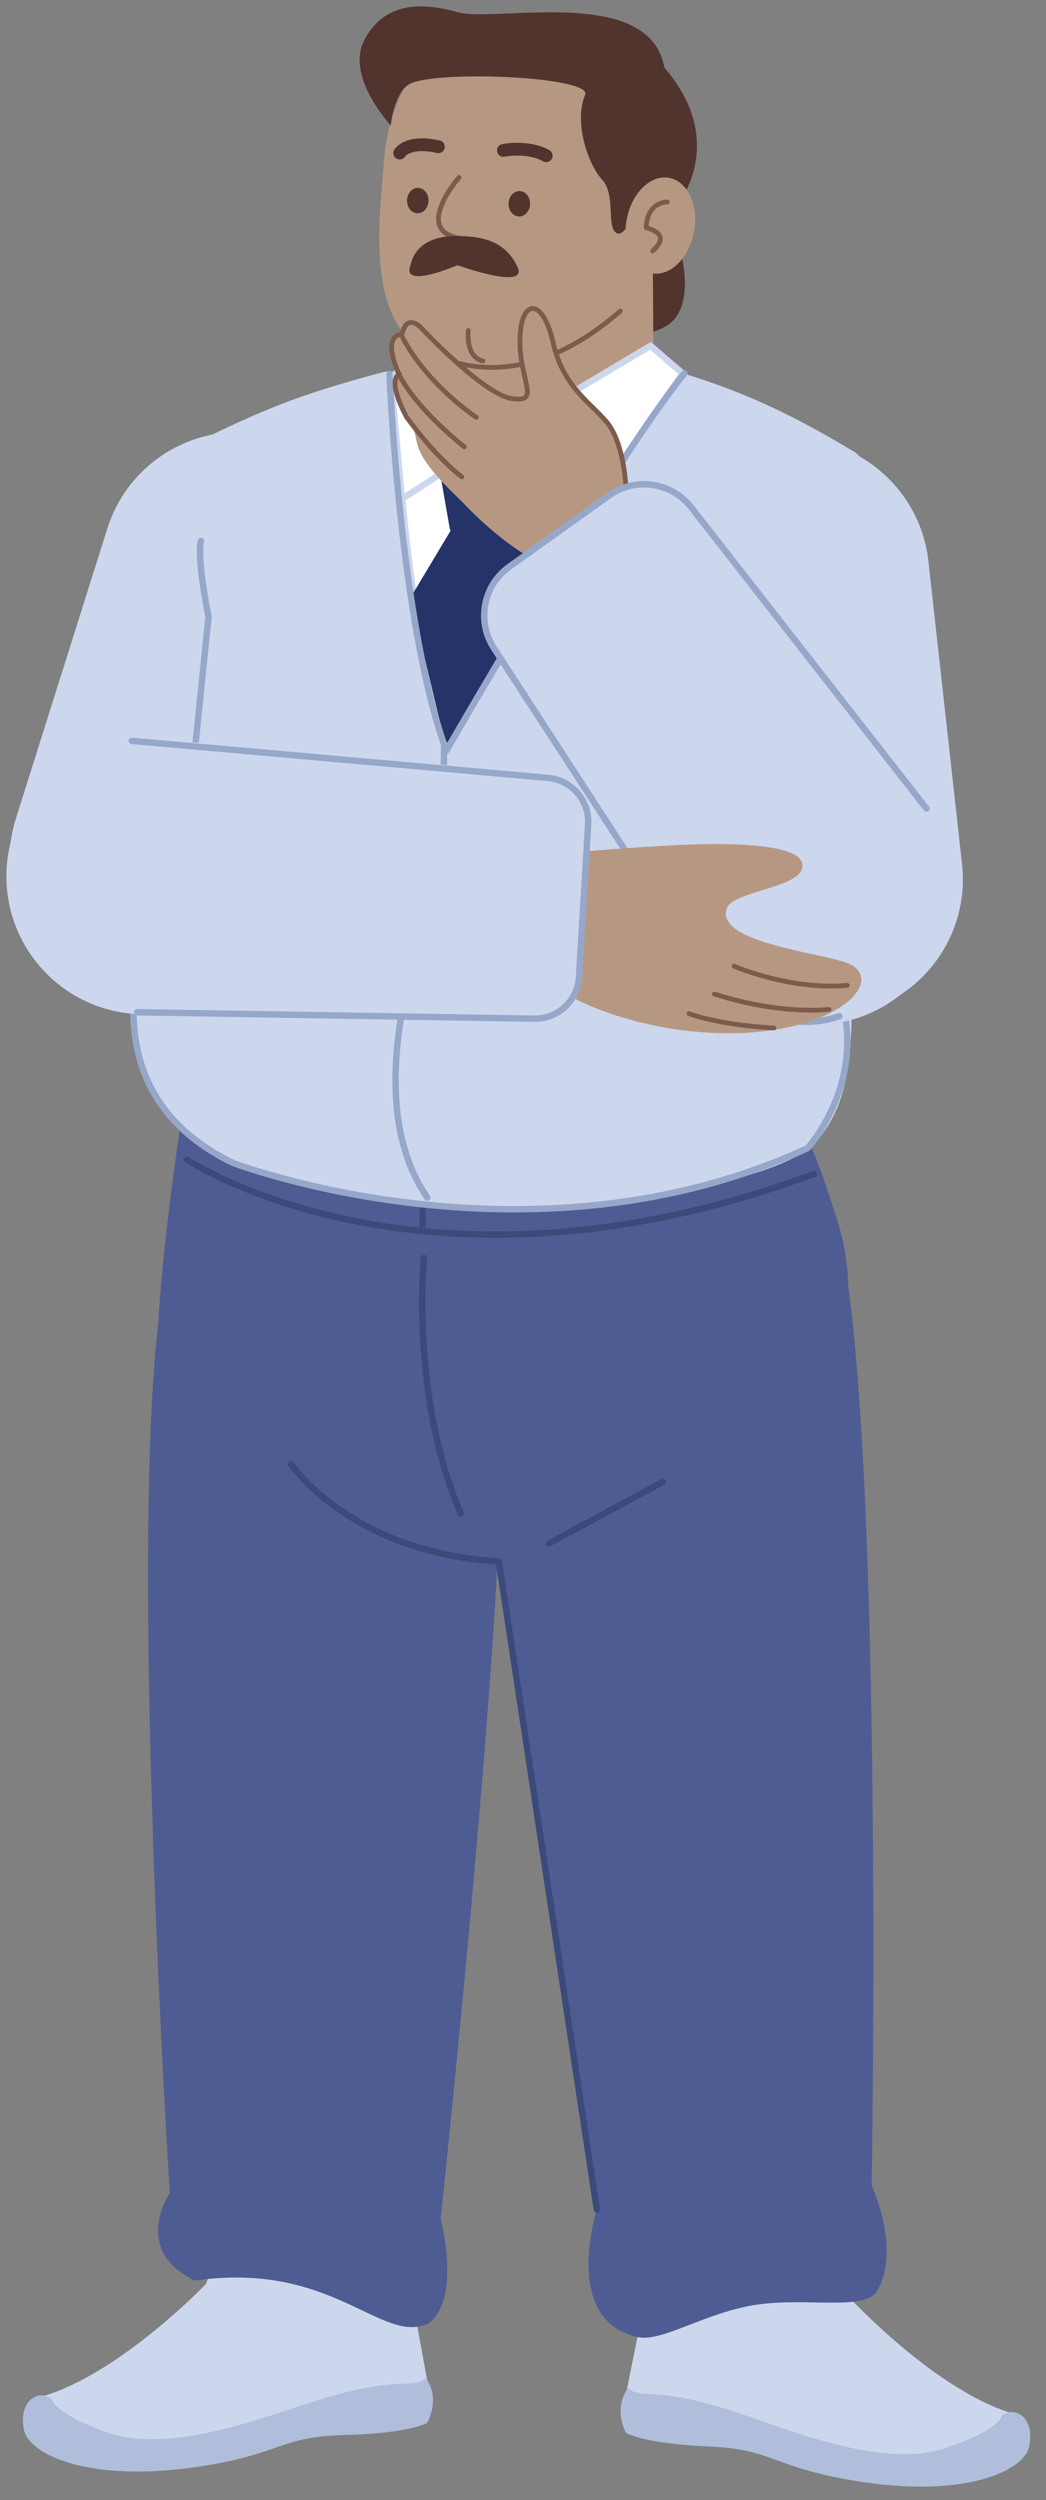 <?xml version="1.0" encoding="utf-8"?>
<svg width="139px" height="332px" viewBox="0 0 139 332" version="1.1" xmlns:xlink="http://www.w3.org/1999/xlink" xmlns="http://www.w3.org/2000/svg">
  <rect x="0" y="0" width="139" height="332" fill="#808080" stroke="none"/>
  <desc>Created with Lunacy</desc>
  <defs>
    <path d="M0 0L54.44 0L54.44 13.101L0 13.101L0 0Z" transform="translate(0.006 0.507)" id="path_1" />
    <path d="M0 0L77.059 0L77.059 36.737L0 36.737L0 0Z" transform="translate(0 0.028)" id="path_2" />
    <clipPath id="mask_1">
      <use xlink:href="#path_1" />
    </clipPath>
    <clipPath id="mask_2">
      <use xlink:href="#path_2" />
    </clipPath>
  </defs>
  <g id="1.人物组件/1.商人/站立/思考" transform="translate(0.851 0.851)">
    <g id="分组">
      <path d="M23.994 19.059C23.994 19.059 12.286 31.304 1.847 34.116C-4 35.692 4.826 42.719 17.191 41.153C31.227 39.375 27.977 36.498 39.867 37.335C46.817 37.824 54.066 35.678 54.066 35.678L51.759 23.057C51.759 23.057 39.551 -26.044 23.994 19.059" transform="translate(2.543 283.368)" id="Fill-1" fill="#CCD7EE" stroke="none" />
      <path d="M3.833 2.798C3.833 2.798 3.878 4.598 11.098 7.199C19.506 10.229 31.923 5.2 39.206 2.95C50.423 -0.515 51.505 1.663 53.556 0C55.58 2.952 53.691 5.988 53.691 5.988C53.691 5.988 51.315 7.363 42.717 7.58C34.12 7.796 34.303 10.107 23.597 11.742C8.516 14.044 0.826 10.047 0.157 6.959C-0.685 3.074 2.057 1.392 3.833 2.798" transform="translate(2.196 314.93)" id="Fill-3" fill="#B0BEDC" stroke="none" />
      <path d="M30.357 18.476C30.357 18.476 41.85 30.923 52.237 33.917C58.055 35.594 49.109 42.466 36.773 40.685C22.77 38.662 26.07 35.842 14.167 36.471C7.209 36.84 0 34.566 0 34.566L2.526 21.988C2.526 21.988 14.543 -25.053 30.357 18.476" transform="translate(81.675 285.791)" id="Fill-5" fill="#CCD7EE" stroke="none" />
      <g id="分组" transform="translate(81.608 315.752)">
        <path d="M0 0L54.44 0L54.44 13.101L0 13.101L0 0Z" transform="translate(0.006 0.507)" id="Clip-8" fill="none" stroke="none" />
        <g clip-path="url(#mask_1)">
          <path d="M50.655 3.666C50.655 3.666 50.578 5.464 43.315 7.939C34.855 10.823 22.528 5.578 15.285 3.2C4.13 -0.461 3.011 1.698 0.989 0C-1.087 2.916 0.75 5.985 0.75 5.985C0.75 5.985 3.101 7.401 11.693 7.768C20.286 8.133 20.062 10.442 30.738 12.263C45.776 14.829 53.535 10.966 54.258 7.89C55.168 4.02 52.456 2.291 50.655 3.666" transform="translate(0.006 0.507)" id="Fill-7" fill="#B0BEDC" stroke="none" />
        </g>
      </g>
      <path d="M2.894 129.26C2.894 129.26 -4.976 6.156 5.241 1.206C15.459 -3.745 44.835 7.024 46.674 24.81C48.513 42.597 38.886 132.624 38.886 132.624C38.886 132.624 41.742 143.414 37.17 146.625C30.857 149.302 24.495 138.242 6.204 140.864C-2.292 136.764 2.894 129.26 2.894 129.26" transform="translate(18.821 161.134)" id="Fill-9" fill="#4E5C93" stroke="none" />
      <path d="M0 26.008L15.238 128.284C15.238 128.284 10.465 142.989 20.697 145.226C23.88 145.921 29.641 141.949 36.405 140.927C43.17 139.904 50.937 141.832 52.517 139.035C55.676 133.44 51.755 125.115 51.755 125.115C51.755 125.115 53.227 38.377 48.586 5.215C46.699 -8.267 1.84 6.44 0 26.008" transform="translate(63.227 164.286)" id="Fill-11" fill="#4E5C93" stroke="none" />
      <path d="M3.325 0C3.325 0 -0.923 26.768 0.184 37.344C1.29 47.921 30.091 59.297 46.366 59.806C55.102 60.08 86.822 50.324 89.875 37.533C93.736 21.362 91.143 16.364 88.889 9.389C87.265 4.358 85.764 2.102 85.764 2.102C85.764 2.102 10.506 0.225 3.325 0" transform="translate(20.014 147.202)" id="Fill-13" fill="#4E5C93" stroke="none" />
      <path d="M0 0C0 0 7.778 11.744 27.62 12.945L40.647 99.016" transform="translate(37.818 193.554)" id="Stroke-15" fill="none" stroke="#3B4A7A" stroke-width="0.851" stroke-linecap="round" stroke-linejoin="round" />
      <path d="M0.224 0C0.224 0 -1.591 18.374 5.109 33.918" transform="translate(55.258 166.194)" id="Stroke-17" fill="none" stroke="#3B4A7A" stroke-width="0.851" stroke-linecap="round" stroke-linejoin="round" />
      <path d="M0 8.152L15.109 0" transform="translate(72.132 195.938)" id="Stroke-19" fill="none" stroke="#3B4A7A" stroke-width="0.851" stroke-linecap="round" stroke-linejoin="round" />
      <path d="M0 0C0 0 31.451 21.083 83.315 1.915" transform="translate(23.984 153.137)" id="Stroke-21" fill="none" stroke="#3B4A7A" stroke-width="0.851" stroke-linecap="round" stroke-linejoin="round" />
      <path d="M0.447 13.897L0.403 0" transform="translate(54.866 148.681)" id="Stroke-23" fill="none" stroke="#3B4A7A" stroke-width="0.851" stroke-linecap="round" stroke-linejoin="round" />
      <path d="M0 0L81.635 2.216" transform="translate(23.69 147.213)" id="Stroke-25" fill="none" stroke="#3B4A7A" stroke-width="0.851" stroke-linecap="round" stroke-linejoin="round" />
      <path d="M12.718 74.282L12.718 74.282C22.387 77.39 32.739 72.039 35.794 62.353L47.944 23.835C50.977 14.223 45.675 3.968 36.081 0.884L36.081 0.884C26.412 -2.224 16.059 3.127 13.004 12.813L0.853 51.332C-2.178 60.942 3.123 71.198 12.718 74.282" transform="translate(0.409 56.517)" id="Fill-27" fill="#CCD7EE" stroke="none" />
      <path d="M10.513 14.064C10.513 14.064 12.899 22.045 8.276 24.296C4.213 26.274 0.333 25.485 0.026 19.965C-0.28 14.445 2.107 -0.574 5.682 0.017C9.257 0.608 10.513 14.064 10.513 14.064" transform="translate(79.035 18.352)" id="Fill-29" fill="#51342D" stroke="none" />
      <path d="M19.49 45.877C19.49 45.877 10.376 46.631 4.781 42.819C-1.936 38.243 0.294 23.78 0.59 19.052C1.11 10.757 4.881 6.459 4.881 6.459C4.881 6.459 8.733 -0.433 23.264 0.022C37.795 0.477 37.892 13.986 37.697 20.213C37.501 26.441 35.553 38.217 31.581 41.321C26.788 45.067 19.49 45.877 19.49 45.877" transform="translate(49.552 1.915)" id="Fill-31" fill="#B69882" stroke="none" />
      <path d="M4.145 15.801C4.145 15.801 -1.887 9.378 0.602 4.522C3.093 -0.335 7.779 -0.708 12.929 0.752C18.078 2.212 38.534 -2.93 40.49 8.109C49.012 17.985 42.334 26.178 42.334 26.178C42.334 26.178 38.81 22.053 37.407 25.386C36.004 28.718 34.916 30.979 33.911 29.908C32.906 28.838 33.971 24.86 32.212 22.986C30.452 21.114 28.375 15.439 29.989 11.676C30.581 9.356 11.127 8.488 6.919 10.174C4.546 11.124 4.145 15.801 4.145 15.801" transform="translate(46.938 0)" id="Fill-33" fill="#51342D" stroke="none" />
      <path d="M0 1.105C0 1.105 1.01 -0.648 5.137 0.262" transform="translate(52.267 18.371)" id="Stroke-35" fill="none" stroke="#51342D" stroke-width="1.701" stroke-linecap="round" stroke-linejoin="round" />
      <path d="M0 0.168C0 0.168 3.138 -0.512 5.692 0.865" transform="translate(66.044 18.959)" id="Stroke-37" fill="none" stroke="#51342D" stroke-width="1.701" stroke-linecap="round" stroke-linejoin="round" />
      <path d="M2.733 0C2.733 0 -4.231 7.928 4.074 8.188" transform="translate(57.419 22.711)" id="Stroke-39" fill="none" stroke="#7C5B4D" stroke-width="0.638" stroke-linecap="round" stroke-linejoin="round" />
      <path d="M2.855 1.732C2.826 2.664 2.164 3.398 1.375 3.374C0.587 3.349 -0.028 2.574 0.001 1.643C0.03 0.711 0.693 -0.024 1.481 0.001C2.269 0.025 2.884 0.8 2.855 1.732" transform="translate(66.732 24.519)" id="Fill-41" fill="#51342D" stroke="none" />
      <path d="M2.855 1.732C2.826 2.663 2.164 3.398 1.375 3.374C0.587 3.349 -0.029 2.574 0.001 1.643C0.03 0.712 0.692 -0.023 1.481 0.001C2.269 0.025 2.884 0.801 2.855 1.732" transform="translate(53.239 24.096)" id="Fill-43" fill="#51342D" stroke="none" />
      <path d="M0.156 0.416L0.001 15.471C-0.087 24.054 6.528 31.22 15.091 31.817C24.516 32.474 32.504 24.971 32.439 15.524L32.331 0L0.156 0.416Z" transform="translate(53.555 32.475)" id="Fill-45" fill="#B69882" stroke="none" />
      <path d="M0.172 3.83C0.172 3.83 0.606 0.171 5.722 0.012C10.141 -0.126 12.919 0.953 14.379 4.115C15.838 7.278 6.4 3.866 6.4 3.866C6.4 3.866 -1.231 7.163 0.172 3.83" transform="translate(53.546 30.499)" id="Fill-47" fill="#51342D" stroke="none" />
      <path d="M9.088 7.218C8.44 10.718 5.916 13.186 3.449 12.73C0.981 12.274 -0.495 9.067 0.152 5.567C0.799 2.067 3.324 -0.402 5.791 0.054C8.258 0.51 9.734 3.717 9.088 7.218" transform="translate(82.281 22.714)" id="Fill-49" fill="#B69882" stroke="none" />
      <path d="M0 4.518C0 4.518 11.156 13.566 26.755 0" transform="translate(54.814 40.466)" id="Stroke-51" fill="none" stroke="#7C5B4D" stroke-width="0.638" stroke-linecap="round" stroke-linejoin="round" />
      <path d="M0.03 0C0.03 0 -0.399 3.501 1.979 4.054" transform="translate(61.346 43.034)" id="Stroke-53" fill="none" stroke="#7C5B4D" stroke-width="0.638" stroke-linecap="round" stroke-linejoin="round" />
      <path d="M2.822 0C2.822 0 0.11 -0.085 0 3.425C2.692 4.149 2.024 5.434 0.868 6.501" transform="translate(85.019 25.974)" id="Stroke-55" fill="none" stroke="#7C5B4D" stroke-width="0.638" stroke-linecap="round" stroke-linejoin="round" />
      <path d="M5.841 61.099C5.841 61.099 -12.841 98.529 16.618 106.817C30.783 110.802 42.386 112.043 52.866 111.439C75.776 110.117 87.323 106.091 90.186 102.969C97.876 94.585 93.75 81.344 95.495 61.271C97.085 42.969 105.727 21.451 95.677 11.349C88.109 6.781 80.99 3.091 70.813 0.231C63.042 -1.953 57.713 12.08 50.082 11.932C43.748 11.81 38.361 -0.879 32.641 0.65C21.502 3.627 16.953 5.554 7.709 10.056C7.709 10.056 4.053 24.111 8.223 44.482C8.223 44.482 5.226 52.998 5.841 61.099" transform="translate(17.248 47.963)" id="Fill-57" fill="#CCD7EE" stroke="none" />
      <path d="M0 3.575C0 3.575 1.412 33.966 6.953 48.274C24.507 18.157 35.86 0.051 36.337 0L14.726 9.146L0 3.575Z" transform="translate(52.079 49.312)" id="Fill-59" fill="#FFFFFF" stroke="none" />
      <path d="M0 5.272L7.592 0L15.528 6.717L10.915 12.844L1.278 12.596L0 5.272Z" transform="translate(57.673 56.956)" id="Fill-61" fill="#253368" stroke="none" />
      <path d="M0 9.11L5.459 0L15.033 0.3L17.186 7.731L4.805 29.066L0 9.11Z" transform="translate(53.665 69.461)" id="Fill-63" fill="#253368" stroke="none" />
      <path d="M1.445 17.069L14.46 9.49L2.139 0L0 2.01L1.445 17.069Z" transform="translate(51.585 47.746)" id="Fill-65" fill="#FFFFFF" stroke="none" />
      <path d="M0 10.863L10.91 19.511L22.609 2.946L20.306 0L0 10.863Z" transform="translate(66.045 46.372)" id="Fill-67" fill="#FFFFFF" stroke="none" />
      <path d="M1.428 18.798L14.46 10.358L2.486 0L0 2.877L1.428 18.798Z" transform="translate(51.114 46.624)" id="Fill-69" fill="#FFFFFF" stroke="none" />
      <path d="M1.428 18.798L14.46 10.358L2.486 0L0 2.877L1.428 18.798Z" transform="translate(51.114 46.624)" id="Stroke-71" fill="none" stroke="#CCD7EE" stroke-width="0.851" stroke-linecap="round" stroke-linejoin="round" />
      <path d="M0 11.911L11.591 22.081L24.278 3.658L20.019 0L0 11.911Z" transform="translate(65.574 45.071)" id="Fill-73" fill="#FFFFFF" stroke="none" />
      <path d="M0 11.911L11.591 22.081L24.278 3.658L20.019 0L0 11.911Z" transform="translate(65.574 45.071)" id="Stroke-75" fill="none" stroke="#CCD7EE" stroke-width="0.851" />
      <path d="M6.458 0L6.207 18.201C6.207 18.201 -6.323 45.121 4.222 60.305" transform="translate(51.714 97.879)" id="Stroke-77" fill="none" stroke="#96A7CA" stroke-width="0.851" stroke-linecap="round" stroke-linejoin="round" />
      <path d="M8.961 0C8.407 2.379 9.975 10.095 9.975 10.095L6.888 40.178C6.888 40.178 -12.181 70.161 13.136 82.55C13.136 82.55 52.621 97.68 89.571 80.629C89.571 80.629 98.75 70.615 92.924 57.734" transform="translate(16.883 70.991)" id="Stroke-79" fill="none" stroke="#96A7CA" stroke-width="0.851" stroke-linecap="round" stroke-linejoin="round" />
      <path d="M0 0.103C0 0.103 1.374 33.306 7.556 50.11C7.556 50.11 29.216 12.386 39.188 0" transform="translate(50.905 48.736)" id="Stroke-81" fill="none" stroke="#96A7CA" stroke-width="0.851" stroke-linecap="round" stroke-linejoin="round" />
      <path d="M0 1.162C0 1.162 11.05 -2.023 29.608 2.153" transform="translate(44.67 116.419)" id="Stroke-83" fill="none" stroke="#96A7CA" stroke-width="0.851" stroke-linecap="round" stroke-linejoin="round" />
      <path d="M0 0C0 0 14.341 1.088 17.542 0.868" transform="translate(50.604 111.697)" id="Stroke-85" fill="none" stroke="#96A7CA" stroke-width="0.851" stroke-linecap="round" stroke-linejoin="round" />
      <path d="M24.678 76.764L24.678 76.764C34.795 75.715 42.12 66.627 40.996 56.519L36.527 16.297C35.416 6.295 26.443 -0.938 16.432 0.099L16.431 0.099C6.316 1.148 -1.01 10.235 0.114 20.343L4.583 60.566C5.695 70.568 14.668 77.801 24.678 76.764" transform="translate(85.994 57.371)" id="Fill-87" fill="#CCD7EE" stroke="none" />
      <path d="M9.321 25.329C9.321 25.329 19.491 36.591 26.364 34.587C32.588 32.772 30.759 24.538 30.759 24.538C30.759 24.538 32.283 17.726 26.81 12.915C20.592 7.449 21.044 -0.63 18.588 0.039C15.386 0.911 18.278 9.932 17.914 11.358C16.71 16.076 3.652 1.838 3.123 1.671C1.859 1.272 1.489 2.858 1.162 3.087C0.461 3.58 -0.01 4.34 0 5.766C0.006 6.56 0.789 7.362 0.758 8.345C0.755 8.425 0.093 11.992 2.161 14.538C4.551 17.48 1.069 17.539 9.321 25.329" transform="translate(51.163 40.376)" id="Fill-89" fill="#B69882" stroke="none" />
      <path d="M9.749 10.52C9.749 10.52 3.352 6.308 0 0" transform="translate(52.687 44.044)" id="Stroke-91" fill="none" stroke="#7C5B4D" stroke-width="0.638" stroke-linecap="round" stroke-linejoin="round" />
      <path d="M8.877 13.66C8.877 13.66 5.758 11.456 1.565 5.771C1.565 5.771 -1.174 0.91 0.595 0" transform="translate(51.642 48.811)" id="Stroke-93" fill="none" stroke="#7C5B4D" stroke-width="0.638" stroke-linecap="round" stroke-linejoin="round" />
      <path d="M9.652 18.372C2.752 12.774 1.043 8.852 1.043 8.852C1.043 8.852 -1.51 3.661 1.373 3.431C2.111 0.261 4.175 2.835 4.175 2.835C4.175 2.835 12.194 11.367 15.927 11.952C19.807 12.559 17.172 9.834 17.058 4.71C16.926 -1.344 20.062 -1.733 21.463 4.54C22.77 10.397 26.484 12.524 28.638 15.147C30.791 17.77 31.1 23.21 31.1 23.21" transform="translate(51.19 40.118)" id="Stroke-95" fill="none" stroke="#7C5B4D" stroke-width="0.638" stroke-linecap="round" stroke-linejoin="round" />
      <path d="M16.479 1.519L3.276 11.113C-0.166 13.614 -1.027 18.381 1.321 21.929L29.348 64.27C35.295 72.455 46.751 74.269 54.936 68.32C63.121 62.373 64.934 50.917 58.986 42.732L27.369 3C24.721 -0.329 19.92 -0.983 16.479 1.519" transform="translate(63.235 63.418)" id="Fill-97" fill="#CCD7EE" stroke="none" />
      <path d="M58.766 43.059L27.496 3.053C24.875 -0.298 20.081 -0.992 16.618 1.478L3.332 10.957C-0.131 13.428 -1.034 18.188 1.283 21.756L28.941 64.34C28.941 64.34 37.169 74.089 47.195 70.644" transform="translate(63.494 63.455)" id="Stroke-99" fill="none" stroke="#96A7CA" stroke-width="0.851" stroke-linecap="round" stroke-linejoin="round" />
      <path d="M18.432 24.432C18.432 24.432 2.478 21.947 0.311 14.676C-1.652 8.092 6.317 1.082 6.317 1.082C6.317 1.082 12.965 0.447 20.723 0.095C25.807 -0.135 35.481 -0.144 36.298 2.427C37.364 5.779 27.235 6.099 26.339 8.496C24.521 13.352 40.51 14.526 43 16.108C47.868 19.199 37.546 27.559 18.432 24.432" transform="translate(69.408 111.236)" id="Fill-101" fill="#B69882" stroke="none" />
      <path d="M0 0C0 0 7.461 3.234 15.045 2.543" transform="translate(96.695 127.454)" id="Stroke-103" fill="none" stroke="#7C5B4D" stroke-width="0.638" stroke-linecap="round" stroke-linejoin="round" />
      <path d="M15.21 2.029C15.21 2.029 8.992 2.875 0 0" transform="translate(94.096 131.154)" id="Stroke-105" fill="none" stroke="#7C5B4D" stroke-width="0.638" stroke-linecap="round" stroke-linejoin="round" />
      <path d="M0 0C0 0 3.772 1.488 11.284 1.907" transform="translate(90.716 133.756)" id="Stroke-107" fill="none" stroke="#7C5B4D" stroke-width="0.638" stroke-linecap="round" stroke-linejoin="round" />
      <g id="分组" transform="translate(0 97.173)">
        <path d="M0 0L77.059 0L77.059 36.737L0 36.737L0 0Z" transform="translate(0 0.028)" id="Clip-110" fill="none" stroke="none" />
        <g clip-path="url(#mask_2)">
          <path d="M76.121 31.138L77.053 10.858C77.197 7.72 74.845 5.025 71.716 4.744L19.161 0.02C9.055 -0.445 0.484 7.372 0.02 17.479C-0.445 27.585 7.372 36.155 17.479 36.619L70.246 36.737C73.387 36.743 75.977 34.275 76.121 31.138" transform="translate(-0 0.028)" id="Fill-109" fill="#CCD7EE" stroke="none" />
        </g>
      </g>
      <path d="M0.709 36.04L53.47 36.894C56.611 36.945 59.235 34.513 59.423 31.378L60.638 11.114C60.826 7.978 58.511 5.25 55.387 4.925L0 0" transform="translate(16.664 97.53)" id="Stroke-111" fill="none" stroke="#96A7CA" stroke-width="0.851" stroke-linecap="round" stroke-linejoin="round" />
    </g>
  </g>
</svg>